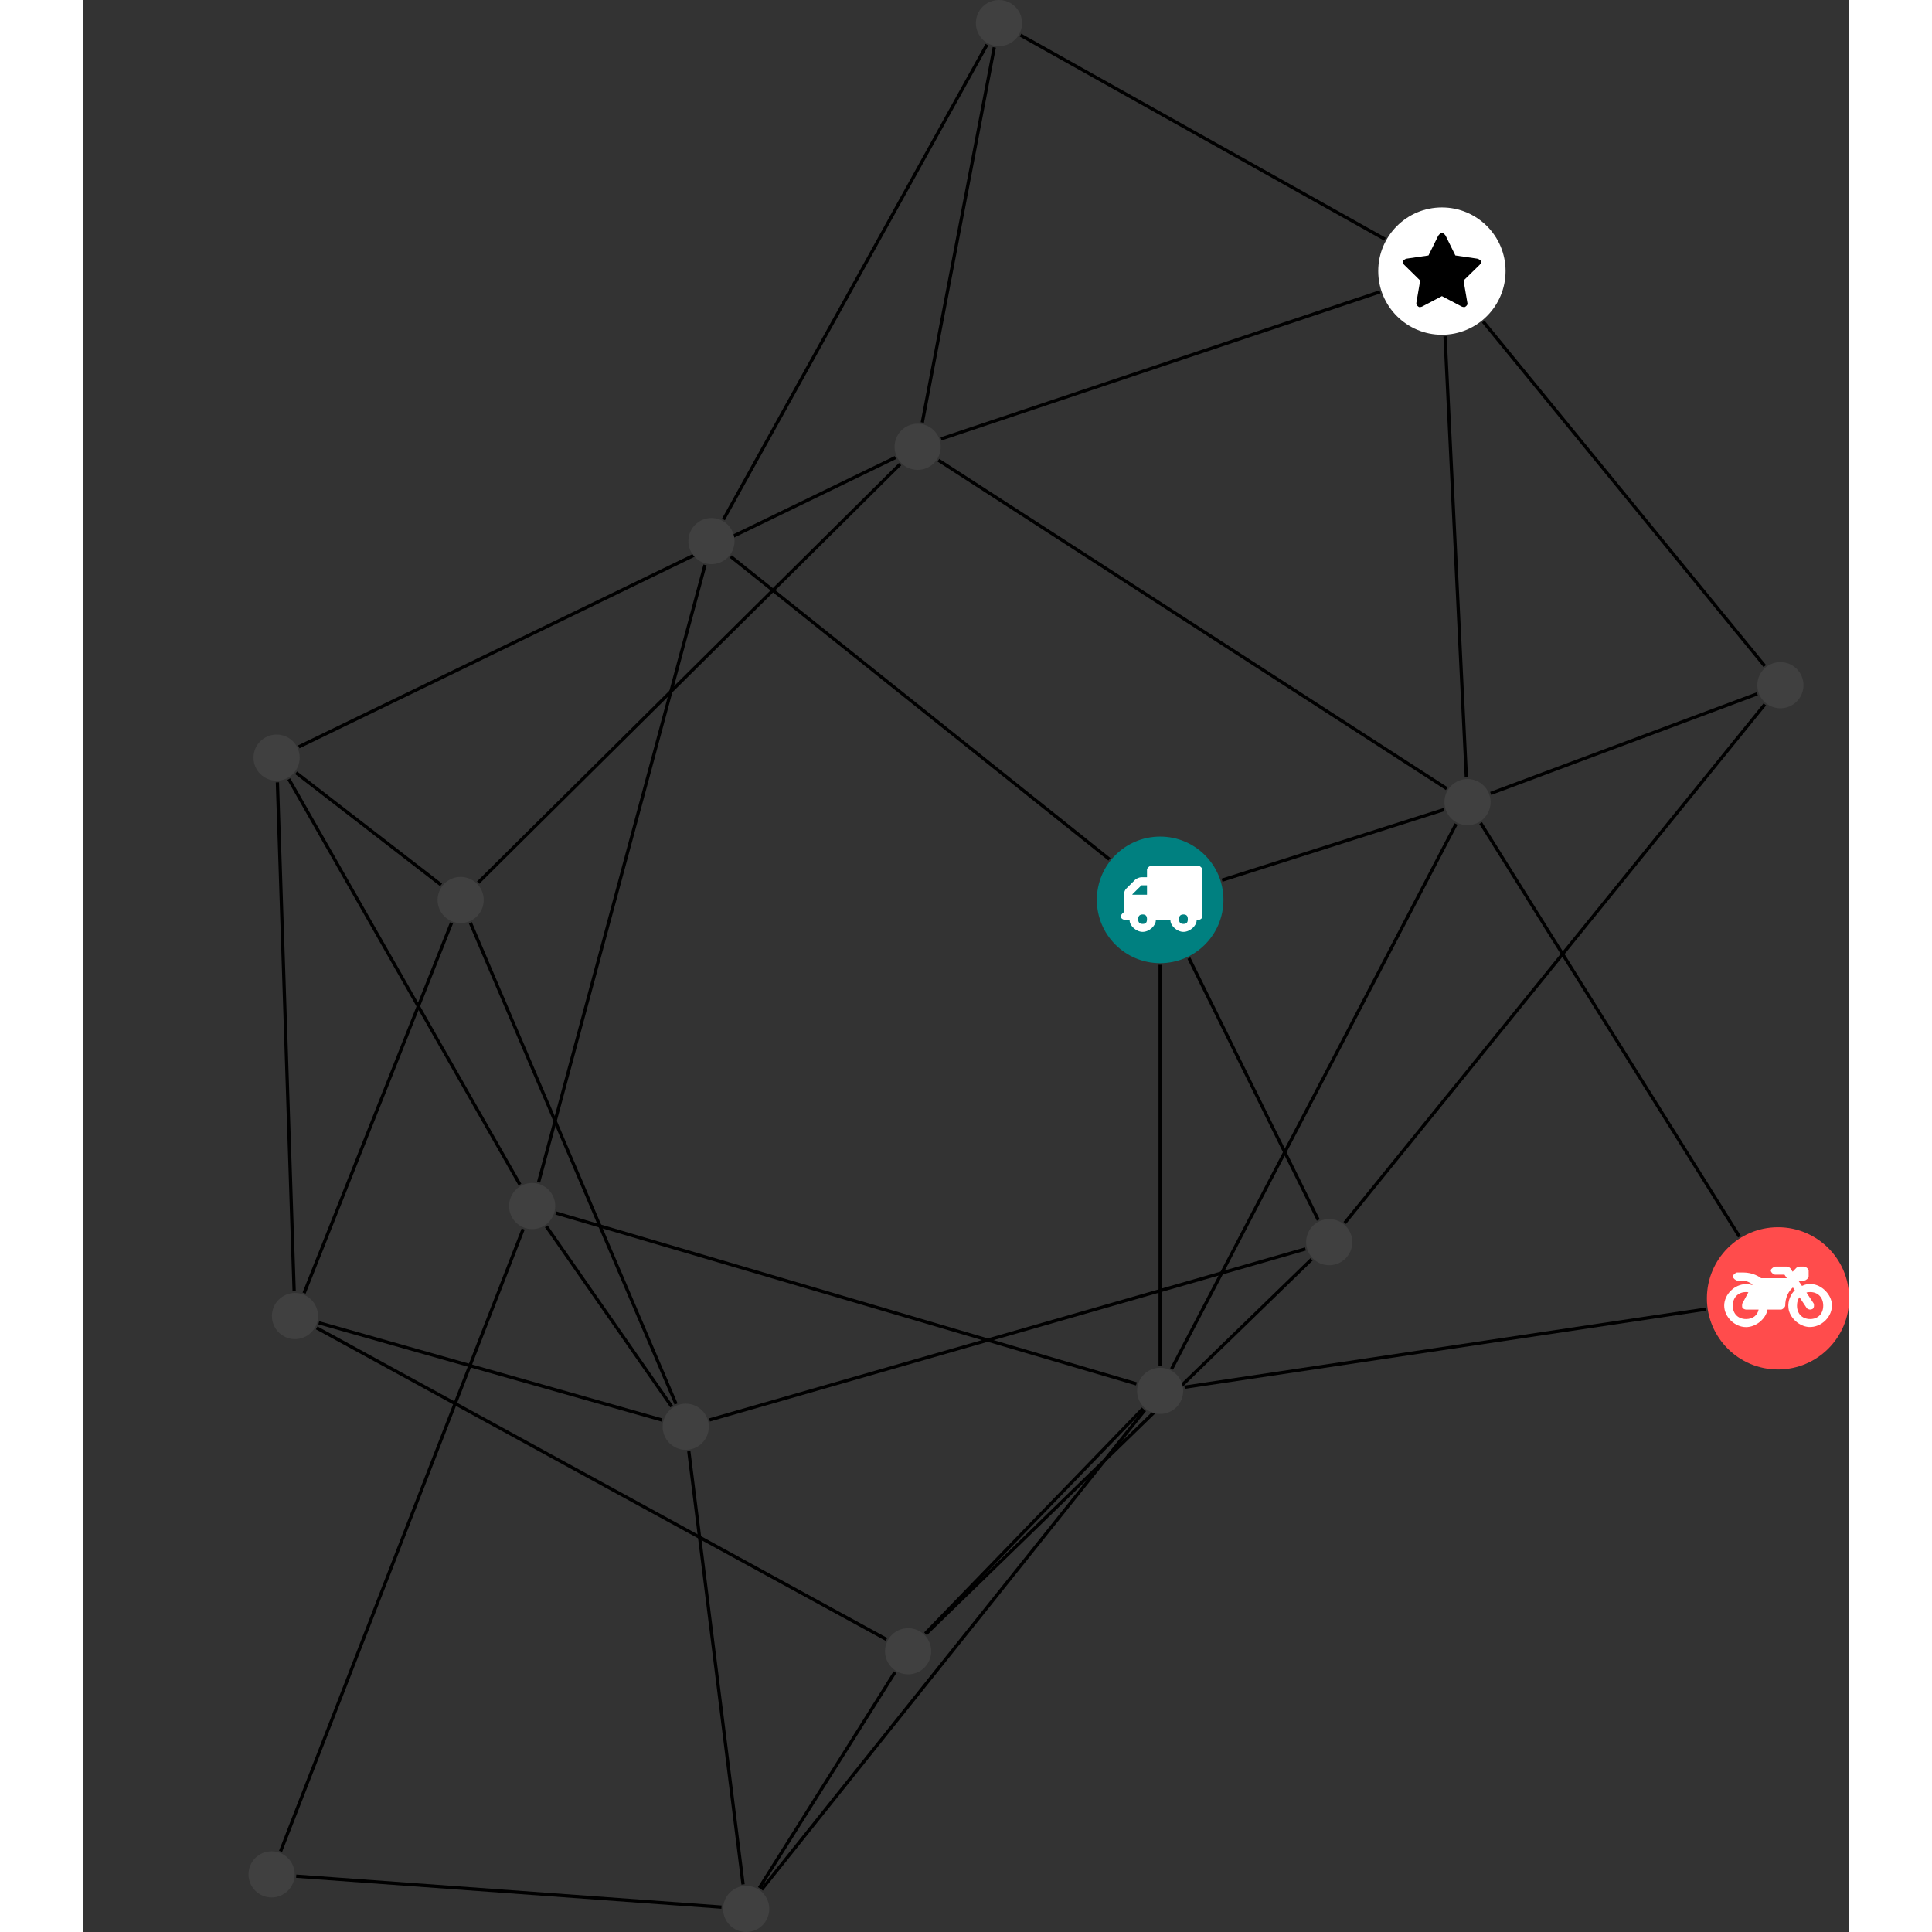 <?xml version="1.0" encoding="UTF-8"?>
<svg xmlns="http://www.w3.org/2000/svg" xmlns:xlink="http://www.w3.org/1999/xlink" width="235.944pt" height="235.944pt" viewBox="-20.233 0.000 215.710 235.944" version="1.1">
<rect x="-20.233" y="0.000" width="215.710" height="235.944" fill="#333333" stroke="none"/>
<defs>
<g>
<symbol overflow="visible" id="glyph0-0">
<path style="stroke:none;" d="M 1.422 -0.75 L 1.422 -7.922 L 3.562 -7.922 L 3.562 -0.891 L 1.422 -0.891 Z M 0.625 0 L 4.531 0 L 4.531 -8.812 L 0.438 -8.812 L 0.438 0 Z M 0.625 0 "/>
</symbol>
<symbol overflow="visible" id="glyph0-1">
<path style="stroke:none;" d="M 3.375 -0.844 C 3.375 -0.453 3.234 -0.266 2.844 -0.266 C 2.469 -0.266 2.297 -0.453 2.297 -0.844 C 2.297 -1.219 2.469 -1.422 2.844 -1.422 C 3.234 -1.422 3.375 -1.219 3.375 -0.844 Z M 1.594 -3.688 L 1.594 -3.859 C 1.594 -3.875 1.578 -3.875 1.594 -3.891 L 2.688 -4.969 C 2.703 -5 2.656 -4.984 2.688 -4.984 L 3.375 -4.984 L 3.375 -3.828 L 1.594 -3.828 Z M 8.359 -0.844 C 8.359 -0.453 8.219 -0.266 7.828 -0.266 C 7.453 -0.266 7.281 -0.453 7.281 -0.844 C 7.281 -1.219 7.453 -1.422 7.828 -1.422 C 8.219 -1.422 8.359 -1.219 8.359 -0.844 Z M 10.141 -6.891 C 10.141 -7.094 9.812 -7.391 9.609 -7.391 L 3.922 -7.391 C 3.719 -7.391 3.375 -7.094 3.375 -6.891 L 3.375 -5.969 L 2.672 -5.969 C 2.469 -5.969 2.078 -5.812 1.938 -5.672 L 0.844 -4.578 C 0.531 -4.266 0.531 -3.734 0.531 -3.328 L 0.531 -1.688 C 0.516 -1.688 0.172 -1.391 0.172 -1.203 C 0.172 -0.781 0.781 -0.703 1.062 -0.703 L 1.25 -0.703 C 1.25 -0.047 2.062 0.703 2.844 0.703 C 3.641 0.703 4.453 -0.047 4.453 -0.703 L 6.234 -0.703 C 6.234 -0.047 7.047 0.703 7.828 0.703 C 8.625 0.703 9.438 -0.047 9.438 -0.703 C 9.547 -0.703 10.141 -0.781 10.141 -1.203 Z M 10.141 -6.891 "/>
</symbol>
<symbol overflow="visible" id="glyph0-2">
<path style="stroke:none;" d="M 12.969 -2.906 C 12.844 -3.984 11.859 -5.016 10.781 -5.219 C 10.234 -5.328 9.703 -5.219 9.328 -5.031 L 8.875 -5.688 L 9.609 -5.688 C 9.812 -5.688 10.141 -5.984 10.141 -6.188 L 10.141 -6.891 C 10.141 -7.094 9.812 -7.391 9.609 -7.391 L 9.047 -7.391 C 8.969 -7.391 8.734 -7.312 8.656 -7.25 L 8.188 -6.766 L 7.891 -7.203 C 7.828 -7.281 7.594 -7.391 7.484 -7.391 L 6.078 -7.391 C 5.906 -7.391 5.547 -7.125 5.516 -6.953 C 5.484 -6.734 5.828 -6.406 6.047 -6.406 L 7.188 -6.406 L 7.484 -5.969 L 4.344 -5.969 C 4.141 -6.125 3.375 -6.672 2.141 -6.672 L 1.422 -6.672 C 1.219 -6.672 0.891 -6.375 0.891 -6.188 C 0.891 -5.984 1.219 -5.688 1.422 -5.688 L 1.781 -5.688 C 2.484 -5.688 2.906 -5.516 3.281 -5.188 L 3.25 -5.141 C 3.078 -5.188 2.797 -5.25 2.5 -5.25 C 1.109 -5.25 -0.172 -4 -0.172 -2.625 C -0.172 -1.25 1.109 0 2.5 0 C 3.75 0 4.953 -1.062 5.109 -2.141 L 6.766 -2.141 C 6.969 -2.141 7.281 -2.438 7.281 -2.625 C 7.281 -3.609 7.688 -4.391 8.219 -4.844 L 8.453 -4.5 C 7.969 -4.062 7.578 -3.203 7.672 -2.359 C 7.781 -1.172 8.969 -0.094 10.141 -0.016 C 11.703 0.094 13.156 -1.344 12.969 -2.906 Z M 2.5 -0.984 C 1.516 -0.984 0.875 -1.641 0.875 -2.625 C 0.875 -3.594 1.516 -4.281 2.5 -4.281 C 2.672 -4.281 2.844 -4.234 2.781 -4.25 L 2.047 -2.891 C 2 -2.781 2 -2.469 2.047 -2.359 C 2.125 -2.25 2.375 -2.141 2.5 -2.141 L 4.031 -2.141 C 3.891 -1.453 3.344 -0.984 2.5 -0.984 Z M 10.328 -0.984 C 9.344 -0.984 8.719 -1.641 8.719 -2.625 C 8.719 -3.109 8.859 -3.469 9.031 -3.641 L 9.906 -2.328 C 9.969 -2.219 10.203 -2.141 10.328 -2.141 C 10.391 -2.141 10.594 -2.188 10.641 -2.234 C 10.812 -2.344 10.844 -2.75 10.734 -2.922 L 9.875 -4.219 C 9.859 -4.219 10.094 -4.281 10.328 -4.281 C 11.297 -4.281 11.922 -3.594 11.922 -2.625 C 11.922 -1.641 11.297 -0.984 10.328 -0.984 Z M 10.328 -0.984 "/>
</symbol>
<symbol overflow="visible" id="glyph0-3">
<path style="stroke:none;" d="M 9.438 -5.078 C 9.438 -5.25 9.078 -5.453 8.938 -5.469 L 6.266 -5.859 L 5.078 -8.266 C 5.031 -8.375 4.75 -8.641 4.625 -8.641 C 4.5 -8.641 4.234 -8.375 4.172 -8.266 L 2.984 -5.859 L 0.312 -5.469 C 0.172 -5.453 -0.172 -5.25 -0.172 -5.078 C -0.172 -4.969 -0.062 -4.781 0.016 -4.719 L 1.969 -2.797 L 1.5 -0.062 C 1.5 -0.016 1.5 0.016 1.5 0.047 C 1.5 0.203 1.75 0.453 1.906 0.453 C 1.984 0.453 2.188 0.406 2.25 0.359 L 4.625 -0.891 L 7 0.359 C 7.062 0.406 7.266 0.453 7.344 0.453 C 7.5 0.453 7.75 0.203 7.75 0.047 C 7.75 0.016 7.75 -0.016 7.734 -0.062 L 7.266 -2.797 L 9.234 -4.719 C 9.297 -4.781 9.438 -4.969 9.438 -5.078 Z M 9.438 -5.078 "/>
</symbol>
</g>
<clipPath id="clip1">
  <path d="M 57 166 L 116 166 L 116 235.945 L 57 235.945 Z M 57 166 "/>
</clipPath>
<clipPath id="clip2">
  <path d="M 56 198 L 85 198 L 85 235.945 L 56 235.945 Z M 56 198 "/>
</clipPath>
<clipPath id="clip3">
  <path d="M 48 171 L 67 171 L 67 235.945 L 48 235.945 Z M 48 171 "/>
</clipPath>
<clipPath id="clip4">
  <path d="M 0 223 L 64 223 L 64 235.945 L 0 235.945 Z M 0 223 "/>
</clipPath>
<clipPath id="clip5">
  <path d="M 178 149 L 195.477 149 L 195.477 168 L 178 168 Z M 178 149 "/>
</clipPath>
<clipPath id="clip6">
  <path d="M 57 230 L 64 230 L 64 235.945 L 57 235.945 Z M 57 230 "/>
</clipPath>
</defs>
<g id="surface1">
<path style="fill:none;stroke-width:0.399;stroke-linecap:butt;stroke-linejoin:miter;stroke:rgb(0%,0%,0%);stroke-opacity:1;stroke-miterlimit:10;" d="M 0 -7.927 L 0 -56.943 " transform="matrix(1,0,0,-1,111.332,109.897)"/>
<path style="fill:none;stroke-width:0.399;stroke-linecap:butt;stroke-linejoin:miter;stroke:rgb(0%,0%,0%);stroke-opacity:1;stroke-miterlimit:10;" d="M 3.512 -7.111 L 19.313 -39.095 " transform="matrix(1,0,0,-1,111.332,109.897)"/>
<path style="fill:none;stroke-width:0.399;stroke-linecap:butt;stroke-linejoin:miter;stroke:rgb(0%,0%,0%);stroke-opacity:1;stroke-miterlimit:10;" d="M -6.191 4.952 L -52.441 41.932 " transform="matrix(1,0,0,-1,111.332,109.897)"/>
<path style="fill:none;stroke-width:0.399;stroke-linecap:butt;stroke-linejoin:miter;stroke:rgb(0%,0%,0%);stroke-opacity:1;stroke-miterlimit:10;" d="M 7.559 2.405 L 34.664 11.026 " transform="matrix(1,0,0,-1,111.332,109.897)"/>
<path style="fill:none;stroke-width:0.399;stroke-linecap:butt;stroke-linejoin:miter;stroke:rgb(0%,0%,0%);stroke-opacity:1;stroke-miterlimit:10;" d="M 2.984 -59.513 L 66.672 -49.978 " transform="matrix(1,0,0,-1,111.332,109.897)"/>
<path style="fill:none;stroke-width:0.399;stroke-linecap:butt;stroke-linejoin:miter;stroke:rgb(0%,0%,0%);stroke-opacity:1;stroke-miterlimit:10;" d="M -2.894 -59.107 L -73.797 -38.24 " transform="matrix(1,0,0,-1,111.332,109.897)"/>
<path style="fill:none;stroke-width:0.399;stroke-linecap:butt;stroke-linejoin:miter;stroke:rgb(0%,0%,0%);stroke-opacity:1;stroke-miterlimit:10;" d="M -2.098 -62.13 L -28.68 -89.595 " transform="matrix(1,0,0,-1,111.332,109.897)"/>
<path style="fill:none;stroke-width:0.399;stroke-linecap:butt;stroke-linejoin:miter;stroke:rgb(0%,0%,0%);stroke-opacity:1;stroke-miterlimit:10;" d="M 1.398 -57.287 L 36.141 9.264 " transform="matrix(1,0,0,-1,111.332,109.897)"/>
<g clip-path="url(#clip1)" clip-rule="nonzero">
<path style="fill:none;stroke-width:0.399;stroke-linecap:butt;stroke-linejoin:miter;stroke:rgb(0%,0%,0%);stroke-opacity:1;stroke-miterlimit:10;" d="M -1.883 -62.318 L -48.676 -120.873 " transform="matrix(1,0,0,-1,111.332,109.897)"/>
</g>
<path style="fill:none;stroke-width:0.399;stroke-linecap:butt;stroke-linejoin:miter;stroke:rgb(0%,0%,0%);stroke-opacity:1;stroke-miterlimit:10;" d="M 22.547 -39.455 L 73.848 23.877 " transform="matrix(1,0,0,-1,111.332,109.897)"/>
<path style="fill:none;stroke-width:0.399;stroke-linecap:butt;stroke-linejoin:miter;stroke:rgb(0%,0%,0%);stroke-opacity:1;stroke-miterlimit:10;" d="M 18.484 -43.904 L -28.617 -89.658 " transform="matrix(1,0,0,-1,111.332,109.897)"/>
<path style="fill:none;stroke-width:0.399;stroke-linecap:butt;stroke-linejoin:miter;stroke:rgb(0%,0%,0%);stroke-opacity:1;stroke-miterlimit:10;" d="M 17.746 -42.63 L -55.035 -63.513 " transform="matrix(1,0,0,-1,111.332,109.897)"/>
<path style="fill:none;stroke-width:0.399;stroke-linecap:butt;stroke-linejoin:miter;stroke:rgb(0%,0%,0%);stroke-opacity:1;stroke-miterlimit:10;" d="M 70.746 -41.13 L 39.141 9.381 " transform="matrix(1,0,0,-1,111.332,109.897)"/>
<path style="fill:none;stroke-width:0.399;stroke-linecap:butt;stroke-linejoin:miter;stroke:rgb(0%,0%,0%);stroke-opacity:1;stroke-miterlimit:10;" d="M 73.84 28.557 L 39.457 70.616 " transform="matrix(1,0,0,-1,111.332,109.897)"/>
<path style="fill:none;stroke-width:0.399;stroke-linecap:butt;stroke-linejoin:miter;stroke:rgb(0%,0%,0%);stroke-opacity:1;stroke-miterlimit:10;" d="M 72.922 25.163 L 40.367 12.999 " transform="matrix(1,0,0,-1,111.332,109.897)"/>
<path style="fill:none;stroke-width:0.399;stroke-linecap:butt;stroke-linejoin:miter;stroke:rgb(0%,0%,0%);stroke-opacity:1;stroke-miterlimit:10;" d="M -86.543 -2.818 L -104.543 -48.021 " transform="matrix(1,0,0,-1,111.332,109.897)"/>
<path style="fill:none;stroke-width:0.399;stroke-linecap:butt;stroke-linejoin:miter;stroke:rgb(0%,0%,0%);stroke-opacity:1;stroke-miterlimit:10;" d="M -84.242 -2.791 L -59.121 -61.568 " transform="matrix(1,0,0,-1,111.332,109.897)"/>
<path style="fill:none;stroke-width:0.399;stroke-linecap:butt;stroke-linejoin:miter;stroke:rgb(0%,0%,0%);stroke-opacity:1;stroke-miterlimit:10;" d="M -83.285 2.108 L -31.758 53.209 " transform="matrix(1,0,0,-1,111.332,109.897)"/>
<path style="fill:none;stroke-width:0.399;stroke-linecap:butt;stroke-linejoin:miter;stroke:rgb(0%,0%,0%);stroke-opacity:1;stroke-miterlimit:10;" d="M -87.812 1.831 L -105.519 15.526 " transform="matrix(1,0,0,-1,111.332,109.897)"/>
<path style="fill:none;stroke-width:0.399;stroke-linecap:butt;stroke-linejoin:miter;stroke:rgb(0%,0%,0%);stroke-opacity:1;stroke-miterlimit:10;" d="M -74.969 -39.865 L -59.66 -61.869 " transform="matrix(1,0,0,-1,111.332,109.897)"/>
<path style="fill:none;stroke-width:0.399;stroke-linecap:butt;stroke-linejoin:miter;stroke:rgb(0%,0%,0%);stroke-opacity:1;stroke-miterlimit:10;" d="M -75.906 -34.474 L -55.582 40.905 " transform="matrix(1,0,0,-1,111.332,109.897)"/>
<path style="fill:none;stroke-width:0.399;stroke-linecap:butt;stroke-linejoin:miter;stroke:rgb(0%,0%,0%);stroke-opacity:1;stroke-miterlimit:10;" d="M -78.187 -34.767 L -106.41 14.749 " transform="matrix(1,0,0,-1,111.332,109.897)"/>
<path style="fill:none;stroke-width:0.399;stroke-linecap:butt;stroke-linejoin:miter;stroke:rgb(0%,0%,0%);stroke-opacity:1;stroke-miterlimit:10;" d="M -77.789 -40.201 L -107.418 -116.201 " transform="matrix(1,0,0,-1,111.332,109.897)"/>
<path style="fill:none;stroke-width:0.399;stroke-linecap:butt;stroke-linejoin:miter;stroke:rgb(0%,0%,0%);stroke-opacity:1;stroke-miterlimit:10;" d="M 26.848 74.256 L -26.754 56.295 " transform="matrix(1,0,0,-1,111.332,109.897)"/>
<path style="fill:none;stroke-width:0.399;stroke-linecap:butt;stroke-linejoin:miter;stroke:rgb(0%,0%,0%);stroke-opacity:1;stroke-miterlimit:10;" d="M 34.793 68.827 L 37.395 14.956 " transform="matrix(1,0,0,-1,111.332,109.897)"/>
<path style="fill:none;stroke-width:0.399;stroke-linecap:butt;stroke-linejoin:miter;stroke:rgb(0%,0%,0%);stroke-opacity:1;stroke-miterlimit:10;" d="M 27.449 80.686 L -17.055 105.608 " transform="matrix(1,0,0,-1,111.332,109.897)"/>
<path style="fill:none;stroke-width:0.399;stroke-linecap:butt;stroke-linejoin:miter;stroke:rgb(0%,0%,0%);stroke-opacity:1;stroke-miterlimit:10;" d="M -33.426 -90.314 L -103.008 -52.271 " transform="matrix(1,0,0,-1,111.332,109.897)"/>
<g clip-path="url(#clip2)" clip-rule="nonzero">
<path style="fill:none;stroke-width:0.399;stroke-linecap:butt;stroke-linejoin:miter;stroke:rgb(0%,0%,0%);stroke-opacity:1;stroke-miterlimit:10;" d="M -32.387 -94.318 L -48.953 -120.673 " transform="matrix(1,0,0,-1,111.332,109.897)"/>
</g>
<path style="fill:none;stroke-width:0.399;stroke-linecap:butt;stroke-linejoin:miter;stroke:rgb(0%,0%,0%);stroke-opacity:1;stroke-miterlimit:10;" d="M -102.754 -51.646 L -60.84 -63.521 " transform="matrix(1,0,0,-1,111.332,109.897)"/>
<path style="fill:none;stroke-width:0.399;stroke-linecap:butt;stroke-linejoin:miter;stroke:rgb(0%,0%,0%);stroke-opacity:1;stroke-miterlimit:10;" d="M -105.758 -47.806 L -107.805 14.354 " transform="matrix(1,0,0,-1,111.332,109.897)"/>
<g clip-path="url(#clip3)" clip-rule="nonzero">
<path style="fill:none;stroke-width:0.399;stroke-linecap:butt;stroke-linejoin:miter;stroke:rgb(0%,0%,0%);stroke-opacity:1;stroke-miterlimit:10;" d="M -57.562 -67.337 L -50.934 -120.236 " transform="matrix(1,0,0,-1,111.332,109.897)"/>
</g>
<path style="fill:none;stroke-width:0.399;stroke-linecap:butt;stroke-linejoin:miter;stroke:rgb(0%,0%,0%);stroke-opacity:1;stroke-miterlimit:10;" d="M -27.082 53.698 L 35.004 13.581 " transform="matrix(1,0,0,-1,111.332,109.897)"/>
<path style="fill:none;stroke-width:0.399;stroke-linecap:butt;stroke-linejoin:miter;stroke:rgb(0%,0%,0%);stroke-opacity:1;stroke-miterlimit:10;" d="M -29.047 58.299 L -20.258 104.116 " transform="matrix(1,0,0,-1,111.332,109.897)"/>
<path style="fill:none;stroke-width:0.399;stroke-linecap:butt;stroke-linejoin:miter;stroke:rgb(0%,0%,0%);stroke-opacity:1;stroke-miterlimit:10;" d="M -32.332 54.018 L -105.191 18.69 " transform="matrix(1,0,0,-1,111.332,109.897)"/>
<path style="fill:none;stroke-width:0.399;stroke-linecap:butt;stroke-linejoin:miter;stroke:rgb(0%,0%,0%);stroke-opacity:1;stroke-miterlimit:10;" d="M -53.332 46.456 L -21.152 104.444 " transform="matrix(1,0,0,-1,111.332,109.897)"/>
<g clip-path="url(#clip4)" clip-rule="nonzero">
<path style="fill:none;stroke-width:0.399;stroke-linecap:butt;stroke-linejoin:miter;stroke:rgb(0%,0%,0%);stroke-opacity:1;stroke-miterlimit:10;" d="M -53.57 -123.009 L -105.508 -119.232 " transform="matrix(1,0,0,-1,111.332,109.897)"/>
</g>
<path style=" stroke:none;fill-rule:nonzero;fill:rgb(0%,50%,50%);fill-opacity:1;" d="M 119.062 109.898 C 119.062 105.629 115.602 102.168 111.332 102.168 C 107.062 102.168 103.602 105.629 103.602 109.898 C 103.602 114.164 107.062 117.625 111.332 117.625 C 115.602 117.625 119.062 114.164 119.062 109.898 Z M 119.062 109.898 "/>
<g style="fill:rgb(100%,100%,100%);fill-opacity:1;">
  <use xlink:href="#glyph0-1" x="106.351" y="113.1"/>
</g>
<path style=" stroke:none;fill-rule:nonzero;fill:rgb(25%,25%,25%);fill-opacity:1;" d="M 114.148 169.855 C 114.148 168.301 112.887 167.039 111.332 167.039 C 109.777 167.039 108.516 168.301 108.516 169.855 C 108.516 171.414 109.777 172.676 111.332 172.676 C 112.887 172.676 114.148 171.414 114.148 169.855 Z M 114.148 169.855 "/>
<path style=" stroke:none;fill-rule:nonzero;fill:rgb(25%,25%,25%);fill-opacity:1;" d="M 134.797 151.695 C 134.797 150.141 133.535 148.879 131.98 148.879 C 130.422 148.879 129.16 150.141 129.16 151.695 C 129.16 153.254 130.422 154.516 131.98 154.516 C 133.535 154.516 134.797 153.254 134.797 151.695 Z M 134.797 151.695 "/>
<g clip-path="url(#clip5)" clip-rule="nonzero">
<path style=" stroke:none;fill-rule:nonzero;fill:rgb(100%,29.999%,29.999%);fill-opacity:1;" d="M 195.477 158.559 C 195.477 153.762 191.586 149.875 186.789 149.875 C 181.992 149.875 178.102 153.762 178.102 158.559 C 178.102 163.359 181.992 167.246 186.789 167.246 C 191.586 167.246 195.477 163.359 195.477 158.559 Z M 195.477 158.559 "/>
</g>
<g style="fill:rgb(100%,100%,100%);fill-opacity:1;">
  <use xlink:href="#glyph0-2" x="180.389" y="162.072"/>
</g>
<path style=" stroke:none;fill-rule:nonzero;fill:rgb(25%,25%,25%);fill-opacity:1;" d="M 189.898 83.676 C 189.898 82.121 188.637 80.859 187.078 80.859 C 185.523 80.859 184.262 82.121 184.262 83.676 C 184.262 85.234 185.523 86.496 187.078 86.496 C 188.637 86.496 189.898 85.234 189.898 83.676 Z M 189.898 83.676 "/>
<path style=" stroke:none;fill-rule:nonzero;fill:rgb(25%,25%,25%);fill-opacity:1;" d="M 28.723 109.914 C 28.723 108.355 27.461 107.094 25.906 107.094 C 24.352 107.094 23.09 108.355 23.09 109.914 C 23.09 111.469 24.352 112.73 25.906 112.73 C 27.461 112.73 28.723 111.469 28.723 109.914 Z M 28.723 109.914 "/>
<path style=" stroke:none;fill-rule:nonzero;fill:rgb(25%,25%,25%);fill-opacity:1;" d="M 37.457 147.285 C 37.457 145.73 36.195 144.469 34.641 144.469 C 33.082 144.469 31.82 145.73 31.82 147.285 C 31.82 148.844 33.082 150.105 34.641 150.105 C 36.195 150.105 37.457 148.844 37.457 147.285 Z M 37.457 147.285 "/>
<path style=" stroke:none;fill-rule:nonzero;fill:rgb(100%,100%,100%);fill-opacity:1;" d="M 153.516 33.105 C 153.516 28.812 150.035 25.332 145.742 25.332 C 141.449 25.332 137.965 28.812 137.965 33.105 C 137.965 37.402 141.449 40.883 145.742 40.883 C 150.035 40.883 153.516 37.402 153.516 33.105 Z M 153.516 33.105 "/>
<g style="fill:rgb(0%,0%,0%);fill-opacity:1;">
  <use xlink:href="#glyph0-3" x="141.119" y="37.057"/>
</g>
<path style=" stroke:none;fill-rule:nonzero;fill:rgb(25%,25%,25%);fill-opacity:1;" d="M 83.371 201.656 C 83.371 200.102 82.109 198.84 80.555 198.84 C 78.996 198.84 77.734 200.102 77.734 201.656 C 77.734 203.215 78.996 204.477 80.555 204.477 C 82.109 204.477 83.371 203.215 83.371 201.656 Z M 83.371 201.656 "/>
<path style=" stroke:none;fill-rule:nonzero;fill:rgb(25%,25%,25%);fill-opacity:1;" d="M 8.492 160.719 C 8.492 159.164 7.23 157.902 5.676 157.902 C 4.121 157.902 2.859 159.164 2.859 160.719 C 2.859 162.277 4.121 163.539 5.676 163.539 C 7.23 163.539 8.492 162.277 8.492 160.719 Z M 8.492 160.719 "/>
<path style=" stroke:none;fill-rule:nonzero;fill:rgb(25%,25%,25%);fill-opacity:1;" d="M 56.215 174.242 C 56.215 172.684 54.953 171.422 53.398 171.422 C 51.84 171.422 50.578 172.684 50.578 174.242 C 50.578 175.797 51.84 177.059 53.398 177.059 C 54.953 177.059 56.215 175.797 56.215 174.242 Z M 56.215 174.242 "/>
<path style=" stroke:none;fill-rule:nonzero;fill:rgb(25%,25%,25%);fill-opacity:1;" d="M 84.535 54.562 C 84.535 53.008 83.273 51.746 81.715 51.746 C 80.16 51.746 78.898 53.008 78.898 54.562 C 78.898 56.121 80.16 57.383 81.715 57.383 C 83.273 57.383 84.535 56.121 84.535 54.562 Z M 84.535 54.562 "/>
<path style=" stroke:none;fill-rule:nonzero;fill:rgb(25%,25%,25%);fill-opacity:1;" d="M 59.355 66.082 C 59.355 64.523 58.094 63.262 56.535 63.262 C 54.98 63.262 53.719 64.523 53.719 66.082 C 53.719 67.637 54.98 68.898 56.535 68.898 C 58.094 68.898 59.355 67.637 59.355 66.082 Z M 59.355 66.082 "/>
<path style=" stroke:none;fill-rule:nonzero;fill:rgb(25%,25%,25%);fill-opacity:1;" d="M 151.688 97.957 C 151.688 96.398 150.426 95.137 148.871 95.137 C 147.312 95.137 146.051 96.398 146.051 97.957 C 146.051 99.512 147.312 100.773 148.871 100.773 C 150.426 100.773 151.688 99.512 151.688 97.957 Z M 151.688 97.957 "/>
<g clip-path="url(#clip6)" clip-rule="nonzero">
<path style=" stroke:none;fill-rule:nonzero;fill:rgb(25%,25%,25%);fill-opacity:1;" d="M 63.594 233.125 C 63.594 231.57 62.332 230.309 60.773 230.309 C 59.219 230.309 57.957 231.57 57.957 233.125 C 57.957 234.684 59.219 235.945 60.773 235.945 C 62.332 235.945 63.594 234.684 63.594 233.125 Z M 63.594 233.125 "/>
</g>
<path style=" stroke:none;fill-rule:nonzero;fill:rgb(25%,25%,25%);fill-opacity:1;" d="M 94.465 2.816 C 94.465 1.262 93.203 0 91.645 0 C 90.09 0 88.828 1.262 88.828 2.816 C 88.828 4.375 90.09 5.637 91.645 5.637 C 93.203 5.637 94.465 4.375 94.465 2.816 Z M 94.465 2.816 "/>
<path style=" stroke:none;fill-rule:nonzero;fill:rgb(25%,25%,25%);fill-opacity:1;" d="M 6.246 92.527 C 6.246 90.969 4.984 89.707 3.43 89.707 C 1.871 89.707 0.609 90.969 0.609 92.527 C 0.609 94.082 1.871 95.344 3.43 95.344 C 4.984 95.344 6.246 94.082 6.246 92.527 Z M 6.246 92.527 "/>
<path style=" stroke:none;fill-rule:nonzero;fill:rgb(25%,25%,25%);fill-opacity:1;" d="M 5.637 228.91 C 5.637 227.352 4.375 226.09 2.816 226.09 C 1.262 226.09 0 227.352 0 228.91 C 0 230.465 1.262 231.727 2.816 231.727 C 4.375 231.727 5.637 230.465 5.637 228.91 Z M 5.637 228.91 "/>
</g>
</svg>
